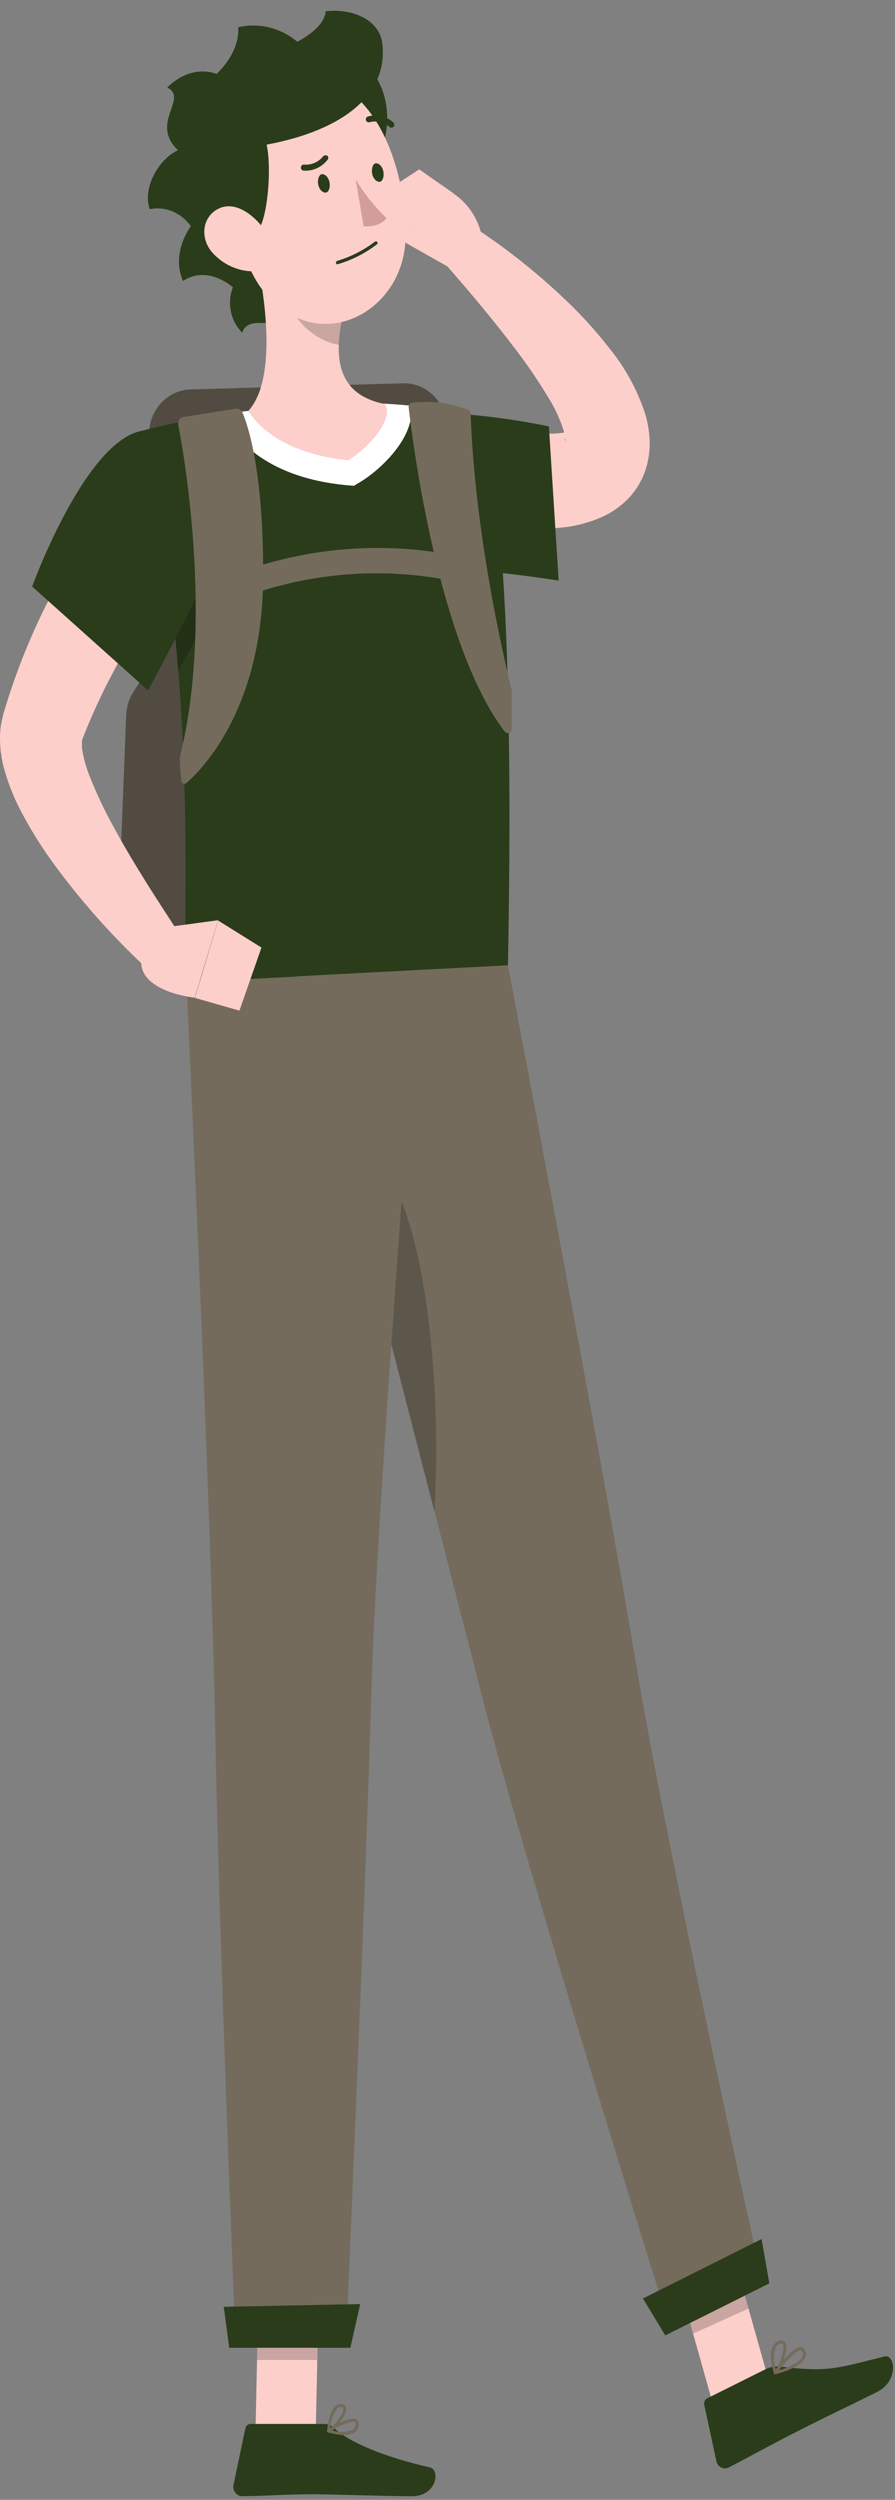 <svg width="77" height="215" viewBox="0 0 77 215" fill="none" xmlns="http://www.w3.org/2000/svg">
<rect x="0" y="0" width="77" height="215" fill="#808080" stroke="none"/>
<path d="M61.298 206.63L66.065 204.475L62.621 192.253L57.853 194.401L61.298 206.63Z" fill="#FDCFCA"/>
<path d="M21.983 209.104H27.167L27.436 196.435H22.252L21.983 209.104Z" fill="#FDCFCA"/>
<path d="M27.872 208.473H21.554C21.45 208.474 21.35 208.511 21.27 208.579C21.189 208.648 21.133 208.743 21.11 208.849L20.09 213.712C20.065 213.83 20.067 213.953 20.094 214.071C20.121 214.189 20.173 214.299 20.246 214.392C20.319 214.486 20.411 214.56 20.515 214.611C20.62 214.661 20.734 214.686 20.849 214.683C22.863 214.683 24.367 214.52 26.925 214.52C28.497 214.52 33.251 214.69 35.426 214.69C37.602 214.69 37.884 212.422 36.997 212.216C32.969 211.295 29.994 210.019 28.712 208.806C28.481 208.589 28.181 208.47 27.872 208.473Z" fill="#2A3C1A"/>
<path d="M65.951 203.723L60.834 206.276C60.742 206.324 60.668 206.403 60.623 206.5C60.578 206.598 60.565 206.708 60.586 206.814L61.633 211.678C61.658 211.795 61.708 211.905 61.779 211.999C61.85 212.093 61.94 212.169 62.043 212.221C62.146 212.273 62.259 212.3 62.373 212.299C62.487 212.298 62.599 212.27 62.701 212.216C64.534 211.266 67.146 209.82 69.469 208.672C72.155 207.318 72.263 207.318 75.446 205.73C77.366 204.773 76.983 202.454 76.117 202.667C72.088 203.653 71.37 204.042 67.281 203.56C66.832 203.484 66.371 203.54 65.951 203.723Z" fill="#2A3C1A"/>
<path d="M37.192 35.53L39.321 36.09C40.059 36.275 40.791 36.438 41.523 36.587C42.932 36.885 44.356 37.105 45.787 37.246C46.414 37.301 47.045 37.316 47.674 37.288C48.088 37.277 48.5 37.22 48.903 37.118C48.99 37.118 48.983 37.118 48.903 37.196C48.78 37.343 48.69 37.518 48.641 37.707C48.594 37.905 48.641 37.997 48.641 37.955C48.666 37.821 48.666 37.684 48.641 37.551C48.308 36.317 47.791 35.147 47.11 34.084C46.308 32.758 45.441 31.478 44.511 30.249C42.604 27.718 40.482 25.18 38.354 22.755L40.785 19.544C43.652 21.42 46.35 23.573 48.842 25.974C50.139 27.22 51.348 28.563 52.461 29.993C53.781 31.62 54.805 33.49 55.483 35.509C55.695 36.199 55.828 36.913 55.879 37.636C55.942 38.572 55.828 39.511 55.543 40.401C55.21 41.395 54.655 42.29 53.925 43.009C53.32 43.6 52.625 44.079 51.87 44.427C50.759 44.929 49.582 45.247 48.379 45.37C47.395 45.476 46.406 45.509 45.418 45.469C43.614 45.394 41.818 45.174 40.046 44.81C39.186 44.64 38.34 44.441 37.501 44.229C36.662 44.016 35.863 43.789 34.943 43.52L37.192 35.53Z" fill="#FDCFCA"/>
<path d="M30.001 37.834C32.687 33.453 47.224 36.678 47.224 36.678L48.063 49.935C44.126 49.321 40.161 48.916 36.185 48.723C32.082 48.532 26.63 43.278 30.001 37.834Z" fill="#2A3C1A"/>
<path d="M39.153 23.287L34.285 20.536L38.985 16.623C39.648 17.062 40.216 17.643 40.651 18.33C41.086 19.017 41.379 19.793 41.51 20.607L39.153 23.287Z" fill="#FDCFCA"/>
<path d="M31.317 17.672L36.064 14.567L39.012 16.623L34.285 20.536L31.317 17.672Z" fill="#FDCFCA"/>
<path opacity="0.2" d="M62.621 192.26L64.393 198.555L59.626 200.71L57.846 194.408L62.621 192.26Z" fill="black"/>
<path opacity="0.2" d="M22.252 196.435H27.436L27.295 202.972H22.111L22.252 196.435Z" fill="black"/>
<path d="M17.847 49.808L11.529 59.428C11.122 60.038 10.889 60.759 10.857 61.505L10.36 74.266C10.325 75.216 10.616 76.147 11.18 76.889L13.926 80.49C14.3 80.969 14.776 81.347 15.315 81.593C15.855 81.84 16.442 81.948 17.028 81.908L25.334 81.426C26.285 81.371 27.179 80.933 27.833 80.203C28.486 79.472 28.849 78.504 28.846 77.498L28.772 51.871C28.771 51.347 28.671 50.83 28.478 50.348C28.285 49.866 28.002 49.43 27.647 49.065C27.291 48.7 26.87 48.414 26.409 48.224C25.947 48.034 25.454 47.943 24.958 47.957L20.782 48.078C20.198 48.103 19.629 48.273 19.119 48.573C18.609 48.873 18.174 49.297 17.847 49.808Z" fill="#746B5C"/>
<path opacity="0.3" d="M17.847 49.808L11.529 59.428C11.122 60.038 10.889 60.759 10.857 61.505L10.36 74.266C10.325 75.216 10.616 76.147 11.18 76.889L13.926 80.49C14.3 80.969 14.776 81.347 15.315 81.593C15.855 81.84 16.442 81.948 17.028 81.908L25.334 81.426C26.285 81.371 27.179 80.933 27.833 80.203C28.486 79.472 28.849 78.504 28.846 77.498L28.772 51.871C28.771 51.347 28.671 50.83 28.478 50.348C28.285 49.866 28.002 49.43 27.647 49.065C27.291 48.7 26.87 48.414 26.409 48.224C25.947 48.034 25.454 47.943 24.958 47.957L20.782 48.078C20.198 48.103 19.629 48.273 19.119 48.573C18.609 48.873 18.174 49.297 17.847 49.808Z" fill="black"/>
<path d="M34.671 32.966L16.387 33.495C14.363 33.553 12.767 35.333 12.822 37.47L12.964 42.913C13.019 45.05 14.705 46.735 16.729 46.676L35.013 46.147C37.037 46.088 38.633 44.309 38.577 42.172L38.436 36.729C38.38 34.592 36.695 32.907 34.671 32.966Z" fill="#746B5C"/>
<path opacity="0.3" d="M34.671 32.966L16.387 33.495C14.363 33.553 12.767 35.333 12.822 37.47L12.964 42.913C13.019 45.05 14.705 46.735 16.729 46.676L35.013 46.147C37.037 46.088 38.633 44.309 38.577 42.172L38.436 36.729C38.38 34.592 36.695 32.907 34.671 32.966Z" fill="black"/>
<path d="M12.166 37.061C13.57 43 14.555 49.04 15.114 55.132C15.524 59.385 15.739 63.426 15.853 67.106C16.115 75.712 15.813 82.262 16.014 84.489L43.699 83.071C44.518 40.067 41.174 35.849 41.174 35.849C38.995 35.371 36.791 35.035 34.573 34.842C34.126 34.8 33.649 34.771 33.143 34.757C29.212 34.719 25.282 34.923 21.372 35.367C20.634 35.445 19.882 35.544 19.15 35.65C15.437 36.182 12.166 37.061 12.166 37.061Z" fill="#2A3C1A"/>
<path d="M39.911 50.183C33.226 48.611 26.249 49.166 19.861 51.778L19.297 49.73C26.029 46.977 33.382 46.393 40.428 48.049C40.267 48.758 40.086 49.474 39.911 50.183Z" fill="#746B5C"/>
<path opacity="0.2" d="M18.995 45.086C18.96 49.573 17.686 53.951 15.329 57.684C15.268 56.848 15.195 56.004 15.114 55.153C14.805 51.963 14.389 48.652 13.825 45.306L18.995 45.086Z" fill="black"/>
<path d="M35.346 34.892L34.573 34.821C34.103 34.779 33.627 34.75 33.15 34.722C29.218 34.69 25.288 34.896 21.379 35.339C20.634 35.416 19.888 35.516 19.156 35.622H19.109L19.64 36.494C20.459 37.862 23.078 41.088 29.772 41.726L30.444 41.783L31.001 41.45C32.438 40.585 34.768 38.493 35.292 36.267C35.392 35.816 35.41 35.35 35.346 34.892Z" fill="white"/>
<path d="M17.585 12.929C14.973 11.554 11.999 15.517 12.885 17.991C13.545 17.858 14.227 17.925 14.852 18.185C15.477 18.445 16.02 18.886 16.417 19.459C16.417 19.459 14.678 21.713 15.745 24.166C17.867 22.748 20.036 24.705 20.036 24.705C19.782 25.365 19.722 26.091 19.865 26.788C20.007 27.485 20.345 28.12 20.835 28.611C21.399 27.009 23.521 28.455 24.381 27.193C25.784 25.13 24.166 22.939 24.166 22.939L23.581 21.919C23.152 17.027 21.648 15.063 17.585 12.929Z" fill="#2A3C1A"/>
<path d="M21.876 21.288C22.809 25.25 23.89 32.531 21.372 35.338C22.42 37.09 25.112 39.103 29.947 39.592C31.666 38.564 33.929 36.047 33.136 34.757C28.866 33.913 28.819 30.603 29.41 27.455L21.876 21.288Z" fill="#FDCFCA"/>
<path d="M35.158 35.034C35.46 37.692 37.656 55.366 43.423 62.923C43.468 62.979 43.528 63.019 43.594 63.039C43.661 63.058 43.732 63.056 43.797 63.032C43.862 63.008 43.919 62.964 43.961 62.905C44.002 62.847 44.025 62.776 44.028 62.703C44.028 61.151 44.028 59.683 44.028 59.421C44.031 59.392 44.031 59.364 44.028 59.336C43.826 58.563 40.885 46.837 40.489 35.572C40.488 35.512 40.471 35.453 40.442 35.4C40.413 35.348 40.371 35.305 40.321 35.275C38.77 34.647 37.096 34.43 35.446 34.644C35.403 34.649 35.361 34.663 35.323 34.686C35.285 34.708 35.252 34.739 35.225 34.775C35.198 34.811 35.178 34.853 35.166 34.897C35.155 34.941 35.152 34.988 35.158 35.034Z" fill="#746B5C"/>
<path opacity="0.2" d="M24.958 23.79L29.41 27.42C29.263 28.152 29.178 28.897 29.155 29.646C27.53 29.483 25.227 27.732 24.971 25.952C24.841 25.238 24.836 24.506 24.958 23.79Z" fill="black"/>
<path d="M31.149 14.744C32.539 14.893 34.573 9.994 32.257 6.492C30.115 3.267 25.891 6.613 25.361 7.201C24.83 7.79 26.16 14.198 31.149 14.744Z" fill="#2A3C1A"/>
<path d="M19.459 15.97C20.748 21.224 21.252 24.371 24.3 26.604C28.886 29.929 34.661 26.207 34.882 20.649C35.077 15.651 32.935 7.889 27.61 6.79C26.44 6.543 25.23 6.616 24.094 7C22.958 7.385 21.934 8.069 21.118 8.988C20.302 9.907 19.721 11.03 19.431 12.252C19.141 13.474 19.15 14.754 19.459 15.97Z" fill="#FDCFCA"/>
<path d="M21.661 20.153C23.058 20.302 23.535 13.596 22.769 11.901C22.003 10.207 16.276 11.901 15.88 12.61C13.664 16.623 16.679 19.607 21.661 20.153Z" fill="#2A3C1A"/>
<path d="M32.902 3.805C32.7 1.778 30.437 0.693 28.02 0.97C27.906 2.466 25.576 3.593 25.576 3.593C24.869 2.999 24.047 2.579 23.168 2.363C22.288 2.148 21.375 2.141 20.493 2.345C20.64 4.614 18.626 6.358 18.626 6.358C18.626 6.358 16.531 5.415 14.389 7.527C16.122 8.392 13.295 10.299 14.873 12.419C16.659 14.822 19.828 13.461 19.828 13.461L21.171 12.71C27.738 11.901 33.446 9.094 32.902 3.805Z" fill="#2A3C1A"/>
<path d="M32.411 21.025C31.396 21.797 30.259 22.373 29.054 22.727C29.037 22.732 29.018 22.733 29.001 22.73C28.983 22.727 28.966 22.72 28.951 22.709C28.936 22.698 28.924 22.684 28.915 22.668C28.906 22.651 28.901 22.632 28.9 22.613C28.898 22.571 28.911 22.53 28.936 22.496C28.96 22.462 28.995 22.439 29.034 22.429C30.183 22.085 31.266 21.533 32.237 20.799C32.264 20.772 32.3 20.757 32.337 20.757C32.375 20.757 32.411 20.772 32.438 20.799C32.455 20.813 32.468 20.832 32.476 20.853C32.484 20.874 32.487 20.897 32.484 20.92C32.482 20.943 32.474 20.964 32.461 20.983C32.448 21.001 32.431 21.016 32.411 21.025Z" fill="#2A3C1A"/>
<path d="M18.264 21.72C19.152 22.712 20.376 23.293 21.668 23.337C23.38 23.379 23.817 21.656 23.011 20.182C22.265 18.849 20.473 17.233 18.922 17.892C17.37 18.551 17.176 20.487 18.264 21.72Z" fill="#FDCFCA"/>
<path d="M54.63 142.571C51.904 126.124 43.699 83.021 43.699 83.021L25.502 83.971C25.502 83.971 37.991 132.292 41.577 146.3C45.162 160.309 57.692 200.37 57.692 200.37L65.622 196.414C65.622 196.414 57.464 159.678 54.63 142.571Z" fill="#746B5C"/>
<path opacity="0.2" d="M32.881 100.22L30.323 102.673C32.519 111.18 35.124 121.289 37.367 129.981C37.991 120.169 36.85 105.423 32.881 100.22Z" fill="black"/>
<path d="M36.064 83.439C36.064 83.439 32.418 129.222 31.961 145.251C31.458 162.797 29.766 201.703 29.766 201.703H20.271C20.271 201.703 18.814 166.15 18.519 148.895C18.156 129.399 16.041 84.488 16.041 84.488L36.064 83.439Z" fill="#746B5C"/>
<path d="M30.142 201.923H19.721L19.25 198.399L30.988 198.165L30.142 201.923Z" fill="#2A3C1A"/>
<path d="M66.186 196.386L57.236 200.859L55.315 197.683L65.522 192.572L66.186 196.386Z" fill="#2A3C1A"/>
<path d="M27.375 15.857C27.456 16.29 27.738 16.566 28.006 16.566C28.275 16.566 28.43 16.119 28.349 15.687C28.268 15.255 27.986 14.978 27.718 14.978C27.449 14.978 27.295 15.453 27.375 15.857Z" fill="#2A3C1A"/>
<path d="M32.015 14.928C32.096 15.361 32.378 15.637 32.646 15.637C32.915 15.637 33.063 15.184 32.982 14.751C32.901 14.319 32.62 14.042 32.351 14.042C32.082 14.042 31.948 14.496 32.015 14.928Z" fill="#2A3C1A"/>
<path d="M30.605 15.446C31.339 16.67 32.23 17.782 33.251 18.749C32.653 19.614 31.283 19.458 31.283 19.458L30.605 15.446Z" fill="#D29D9A"/>
<path d="M28.04 13.369C27.997 13.357 27.951 13.358 27.909 13.372C27.866 13.386 27.828 13.412 27.798 13.447C27.599 13.693 27.347 13.885 27.063 14.008C26.779 14.132 26.472 14.182 26.167 14.156C26.103 14.148 26.038 14.166 25.987 14.207C25.936 14.248 25.901 14.308 25.891 14.375C25.886 14.409 25.887 14.444 25.894 14.478C25.901 14.512 25.915 14.544 25.935 14.572C25.954 14.599 25.979 14.623 26.007 14.64C26.035 14.658 26.067 14.669 26.099 14.673C26.488 14.706 26.879 14.64 27.239 14.481C27.599 14.322 27.917 14.074 28.168 13.759C28.191 13.736 28.21 13.707 28.222 13.676C28.235 13.645 28.242 13.612 28.242 13.578C28.242 13.544 28.235 13.511 28.222 13.479C28.21 13.448 28.191 13.42 28.168 13.397C28.13 13.372 28.084 13.362 28.04 13.369Z" fill="#2A3C1A"/>
<path d="M33.747 10.973C33.795 10.958 33.837 10.928 33.868 10.887C33.889 10.861 33.904 10.83 33.913 10.796C33.921 10.763 33.924 10.729 33.92 10.694C33.917 10.66 33.907 10.627 33.891 10.597C33.875 10.567 33.853 10.54 33.828 10.519C33.528 10.255 33.172 10.073 32.791 9.986C32.41 9.9 32.015 9.912 31.639 10.023C31.578 10.045 31.528 10.092 31.499 10.153C31.47 10.214 31.465 10.284 31.485 10.349C31.506 10.413 31.55 10.466 31.608 10.496C31.665 10.527 31.732 10.532 31.793 10.512C32.093 10.433 32.406 10.43 32.707 10.503C33.008 10.575 33.288 10.722 33.526 10.93C33.557 10.954 33.594 10.97 33.632 10.978C33.67 10.985 33.71 10.983 33.747 10.973Z" fill="#2A3C1A"/>
<path d="M29.584 209.43C29.939 209.459 30.292 209.359 30.585 209.146C30.681 209.061 30.756 208.952 30.8 208.827C30.845 208.703 30.859 208.569 30.84 208.438C30.841 208.361 30.821 208.286 30.783 208.22C30.745 208.155 30.69 208.103 30.625 208.069C30.054 207.757 28.382 208.842 28.194 208.969C28.174 208.982 28.158 209.001 28.148 209.024C28.139 209.047 28.136 209.072 28.141 209.097C28.144 209.122 28.154 209.145 28.169 209.164C28.185 209.183 28.205 209.196 28.228 209.203C28.671 209.332 29.126 209.408 29.584 209.43ZM30.357 208.296C30.41 208.283 30.465 208.283 30.518 208.296C30.542 208.312 30.562 208.336 30.575 208.363C30.588 208.39 30.594 208.421 30.592 208.452C30.604 208.538 30.595 208.627 30.566 208.709C30.536 208.791 30.487 208.863 30.424 208.92C29.846 209.203 29.186 209.239 28.584 209.019C29.126 208.661 29.727 208.415 30.357 208.296Z" fill="#746B5C"/>
<path d="M28.262 209.232C28.279 209.239 28.298 209.239 28.315 209.232C28.852 208.927 29.893 207.729 29.779 207.105C29.762 207.009 29.714 206.923 29.642 206.861C29.571 206.799 29.482 206.765 29.39 206.765C29.297 206.752 29.202 206.759 29.111 206.788C29.021 206.816 28.938 206.863 28.866 206.928C28.268 207.452 28.141 209.055 28.134 209.097C28.134 209.12 28.139 209.143 28.149 209.163C28.16 209.183 28.176 209.199 28.195 209.211C28.214 209.225 28.238 209.232 28.262 209.232ZM29.302 207.02H29.363C29.517 207.02 29.537 207.119 29.537 207.155C29.605 207.509 28.947 208.417 28.409 208.842C28.447 208.221 28.66 207.626 29.02 207.133C29.099 207.061 29.199 207.021 29.302 207.02Z" fill="#746B5C"/>
<path d="M66.716 204.205C67.542 203.986 68.973 203.496 69.268 202.787C69.32 202.675 69.343 202.551 69.335 202.426C69.326 202.302 69.287 202.182 69.221 202.079C69.19 202.015 69.144 201.962 69.088 201.923C69.031 201.884 68.966 201.862 68.899 201.859C68.187 201.816 66.75 203.752 66.589 203.986C66.574 204.007 66.566 204.033 66.566 204.06C66.566 204.087 66.574 204.113 66.589 204.134C66.599 204.16 66.618 204.181 66.641 204.194C66.664 204.207 66.691 204.211 66.716 204.205ZM68.879 202.135C68.905 202.138 68.93 202.148 68.951 202.164C68.972 202.18 68.989 202.202 68.999 202.227C69.04 202.292 69.065 202.365 69.072 202.442C69.079 202.519 69.068 202.596 69.04 202.667C68.872 203.085 68.12 203.518 67.025 203.851C67.616 203.099 68.462 202.164 68.879 202.135Z" fill="#746B5C"/>
<path d="M66.716 204.205C66.732 204.205 66.747 204.201 66.761 204.193C66.775 204.186 66.787 204.176 66.797 204.163C67.247 203.61 67.885 201.979 67.549 201.462C67.469 201.341 67.307 201.228 66.992 201.341C66.876 201.384 66.769 201.452 66.677 201.54C66.586 201.627 66.513 201.733 66.461 201.852C66.099 202.667 66.569 204.064 66.589 204.12C66.597 204.142 66.609 204.161 66.626 204.176C66.642 204.191 66.662 204.201 66.683 204.205H66.716ZM67.213 201.554C67.239 201.549 67.265 201.552 67.288 201.562C67.312 201.572 67.333 201.589 67.348 201.611C67.549 201.923 67.166 203.142 66.75 203.794C66.55 203.206 66.529 202.567 66.69 201.965C66.724 201.877 66.776 201.798 66.842 201.733C66.908 201.668 66.987 201.619 67.072 201.589C67.117 201.569 67.165 201.557 67.213 201.554Z" fill="#746B5C"/>
<path d="M17.592 45.2L16.095 47.369C15.584 48.113 15.087 48.872 14.597 49.63C13.61 51.148 12.663 52.686 11.737 54.224C10.81 55.763 9.971 57.344 9.158 58.917C8.38 60.465 7.677 62.052 7.05 63.674C7.05 63.674 7.05 63.745 7.05 63.738C7.05 63.795 7.05 63.738 7.05 63.866C7.053 63.904 7.053 63.941 7.05 63.979C7.05 64.022 7.05 64.093 7.05 64.149V64.327L7.083 64.539C7.203 65.249 7.394 65.943 7.654 66.609C8.283 68.221 9.022 69.782 9.863 71.281C10.716 72.855 11.663 74.422 12.636 75.981C13.61 77.541 14.651 79.108 15.624 80.625L12.771 83.418C9.903 80.775 7.275 77.856 4.921 74.698C3.684 73.054 2.585 71.299 1.638 69.452C1.105 68.39 0.675 67.274 0.355 66.12L0.228 65.638L0.134 65.106C0.134 64.922 0.073 64.752 0.053 64.561L0.013 63.958C-0.012 63.521 -0.001 63.082 0.046 62.646C0.07 62.407 0.111 62.17 0.167 61.938L0.248 61.569C0.269 61.468 0.296 61.369 0.328 61.271C1.492 57.347 3.069 53.574 5.029 50.02C5.969 48.269 6.976 46.575 8.03 44.923C8.561 44.094 9.105 43.279 9.662 42.47C10.219 41.662 10.77 40.889 11.421 40.039L17.592 45.2Z" fill="#FDCFCA"/>
<path d="M12.167 37.061C7.285 37.997 2.766 50.446 2.766 50.446L12.737 59.378C12.737 59.378 16.182 53.076 18.955 46.979C21.997 40.344 18.069 35.934 12.167 37.061Z" fill="#2A3C1A"/>
<path d="M13.55 79.852L18.767 79.143L16.753 85.807C16.753 85.807 12.187 85.354 12.146 82.766L13.55 79.852Z" fill="#FDCFCA"/>
<path d="M22.494 81.497L20.6 86.92L16.773 85.828L18.767 79.172L22.494 81.497Z" fill="#FDCFCA"/>
<path d="M15.336 36.529C15.9 39.486 18.331 53.664 15.477 65.099C15.473 65.118 15.473 65.137 15.477 65.156C15.475 65.839 15.52 66.522 15.611 67.198C15.62 67.244 15.641 67.287 15.671 67.323C15.7 67.359 15.738 67.386 15.781 67.402C15.823 67.417 15.869 67.421 15.914 67.413C15.958 67.404 15.999 67.384 16.034 67.354C17.438 66.127 22.608 60.867 22.641 49.588C22.675 40.606 21.359 36.657 20.862 35.48C20.808 35.364 20.721 35.269 20.611 35.211C20.502 35.152 20.378 35.132 20.258 35.154L15.806 35.863C15.732 35.871 15.661 35.896 15.597 35.935C15.533 35.973 15.477 36.026 15.433 36.088C15.389 36.151 15.358 36.222 15.341 36.298C15.324 36.374 15.322 36.453 15.336 36.529Z" fill="#746B5C"/>
</svg>
